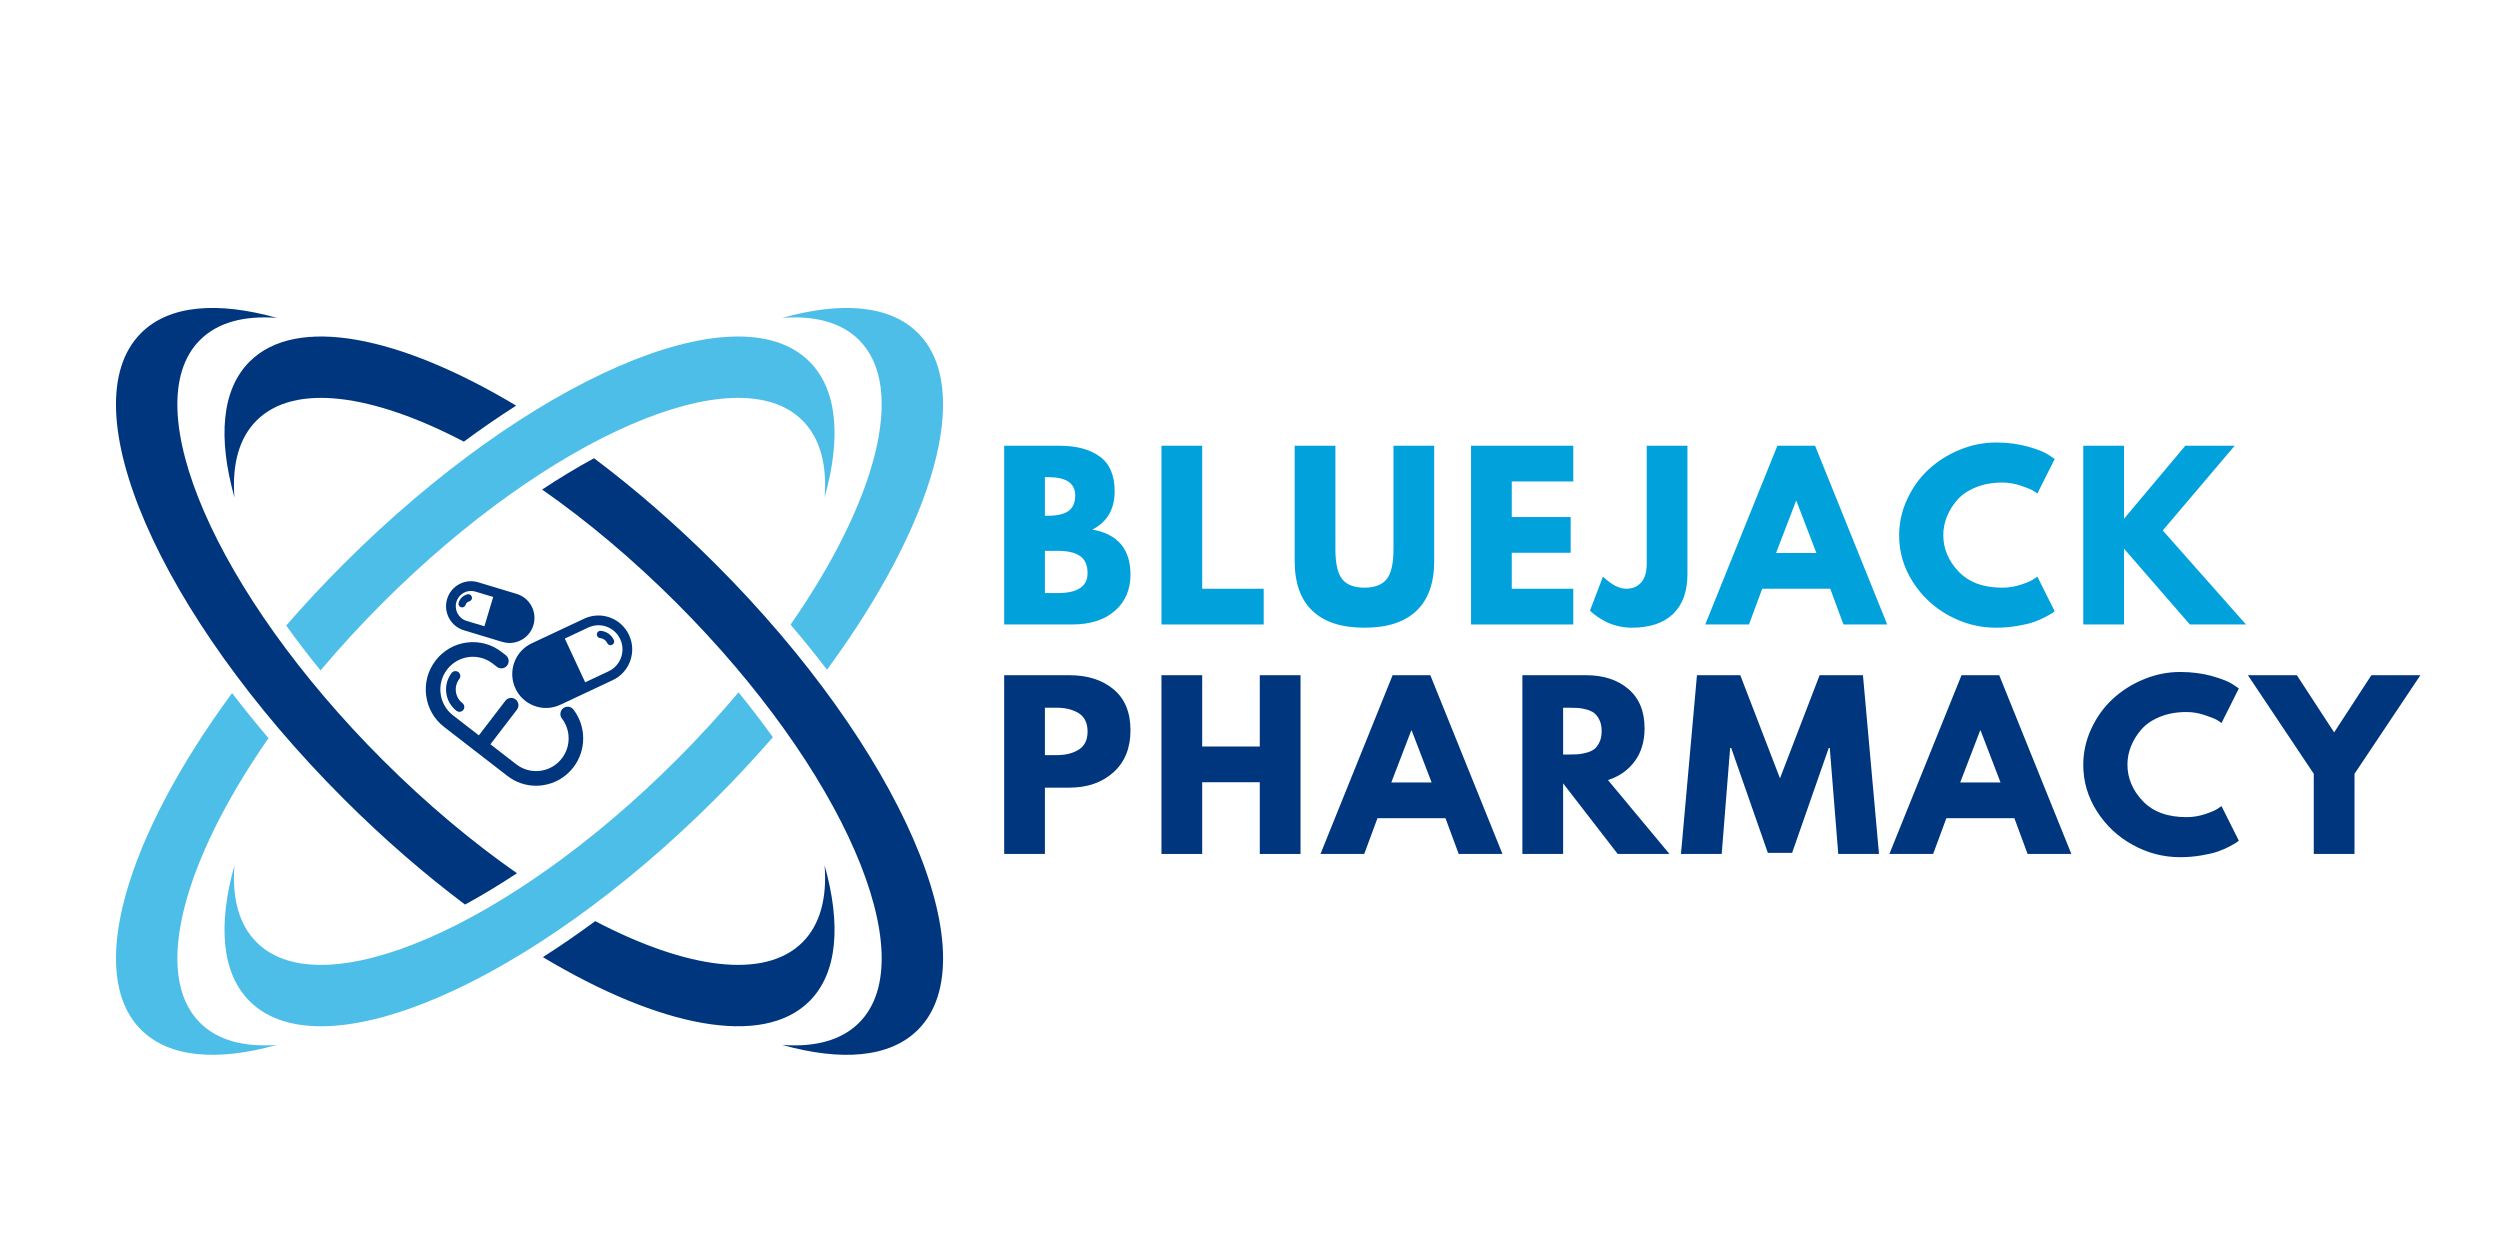 <svg xmlns="http://www.w3.org/2000/svg" xmlns:xlink="http://www.w3.org/1999/xlink" width="1000" zoomAndPan="magnify" viewBox="0 0 750 375" height="500" preserveAspectRatio="xMidYMid meet" version="1.0"><defs><g/><clipPath id="15ada83105"><path d="M 153 184 L 189.977 184 L 189.977 213 L 153 213 Z M 153 184 " clip-rule="nonzero"/></clipPath><clipPath id="64a72c6a53"><path d="M 127.727 192.566 L 175 192.566 L 175 235.723 L 127.727 235.723 Z M 127.727 192.566 " clip-rule="nonzero"/></clipPath></defs><path fill="#4dbee7" d="M 96.16 201.133 C 101.879 194.34 108.09 187.555 114.758 180.891 C 164.668 131 221.074 106.492 240.746 126.152 C 246.051 131.457 248.137 139.434 247.383 149.23 C 252.375 131.414 251.266 116.91 242.84 108.484 C 221.016 86.672 158.441 113.859 103.07 169.207 C 96.984 175.293 91.238 181.465 85.859 187.66 C 89.074 192.152 92.516 196.652 96.16 201.133 " fill-opacity="1" fill-rule="nonzero"/><path fill="#00367d" d="M 76.973 126.152 C 88.285 114.844 111.758 118.152 139.152 132.492 C 144.41 128.613 149.656 125.008 154.848 121.691 C 119.836 100.703 88.918 94.449 74.879 108.484 C 66.449 116.91 65.34 131.414 70.336 149.23 C 69.582 139.434 71.668 131.457 76.973 126.152 " fill-opacity="1" fill-rule="nonzero"/><path fill="#00367d" d="M 214.648 169.207 C 202.676 157.238 190.367 146.594 178.203 137.469 C 173.113 140.238 167.902 143.383 162.633 146.863 C 175.992 156.18 189.707 167.641 202.961 180.891 C 252.871 230.781 277.383 287.168 257.719 306.832 C 252.414 312.133 244.434 314.219 234.633 313.465 C 252.453 318.457 266.965 317.348 275.395 308.922 C 297.215 287.109 270.016 224.555 214.648 169.207 " fill-opacity="1" fill-rule="nonzero"/><path fill="#4dbee7" d="M 257.715 102.004 C 272.129 116.414 262.812 150.543 237.164 187.387 C 240.988 191.871 244.633 196.387 248.094 200.91 C 279.922 157.68 292.199 116.711 275.391 99.91 C 266.965 91.484 252.453 90.379 234.629 95.371 C 244.434 94.617 252.41 96.699 257.715 102.004 " fill-opacity="1" fill-rule="nonzero"/><path fill="#4dbee7" d="M 60 306.832 C 45.586 292.422 54.902 258.289 80.551 221.445 C 76.73 216.961 73.082 212.445 69.621 207.922 C 37.793 251.152 25.52 292.125 42.324 308.922 C 50.754 317.348 65.266 318.457 83.086 313.465 C 73.285 314.219 65.309 312.133 60 306.832 " fill-opacity="1" fill-rule="nonzero"/><path fill="#00367d" d="M 139.512 271.367 C 144.602 268.598 149.816 265.453 155.086 261.969 C 141.727 252.652 128.012 241.195 114.758 227.945 C 64.848 178.051 40.332 121.668 60 102.004 C 65.309 96.699 73.285 94.617 83.086 95.367 C 65.266 90.379 50.754 91.484 42.324 99.91 C 20.504 121.723 47.703 184.277 103.07 239.629 C 115.043 251.594 127.352 262.242 139.512 271.367 " fill-opacity="1" fill-rule="nonzero"/><path fill="#00367d" d="M 247.383 259.602 C 248.137 269.402 246.051 277.379 240.746 282.68 C 229.43 293.988 205.961 290.684 178.566 276.34 C 173.305 280.219 168.062 283.828 162.871 287.141 C 197.883 308.129 228.797 314.387 242.84 300.352 C 251.266 291.926 252.375 277.422 247.383 259.602 " fill-opacity="1" fill-rule="nonzero"/><path fill="#4dbee7" d="M 221.555 207.703 C 215.836 214.496 209.629 221.277 202.961 227.945 C 153.051 277.836 96.641 302.344 76.973 282.68 C 71.668 277.379 69.582 269.402 70.336 259.602 C 65.34 277.422 66.449 291.926 74.879 300.352 C 96.699 322.164 159.277 294.977 214.648 239.629 C 220.734 233.543 226.477 227.367 231.859 221.172 C 228.645 216.684 225.203 212.18 221.555 207.703 " fill-opacity="1" fill-rule="nonzero"/><path fill="#00367d" d="M 138.637 182.219 C 139.105 182.219 139.539 181.914 139.684 181.438 C 139.836 180.934 140.246 180.547 140.758 180.426 C 141.344 180.285 141.707 179.691 141.566 179.102 C 141.426 178.512 140.844 178.141 140.25 178.289 C 138.984 178.59 137.965 179.555 137.59 180.805 C 137.418 181.387 137.742 181.996 138.32 182.172 C 138.426 182.203 138.531 182.219 138.637 182.219 " fill-opacity="1" fill-rule="nonzero"/><path fill="#00367d" d="M 136.922 180.551 C 137.516 178.57 139.332 177.285 141.297 177.285 C 141.73 177.285 142.172 177.352 142.609 177.48 L 147.957 179.086 L 145.324 187.875 L 139.977 186.27 C 137.566 185.539 136.195 182.977 136.922 180.551 Z M 139.137 189.074 L 150.703 192.574 C 151.418 192.789 152.145 192.895 152.855 192.895 C 156.07 192.895 159.051 190.793 160.023 187.543 C 161.211 183.574 158.965 179.371 155.016 178.176 L 143.449 174.68 C 139.504 173.484 135.32 175.738 134.129 179.711 C 132.941 183.676 135.188 187.879 139.137 189.074 " fill-opacity="1" fill-rule="nonzero"/><path fill="#00367d" d="M 180.238 189.242 C 179.633 189.191 179.105 189.633 179.051 190.238 C 179 190.844 179.441 191.375 180.043 191.43 C 180.969 191.512 181.781 192.086 182.172 192.926 C 182.359 193.324 182.754 193.559 183.164 193.559 C 183.32 193.559 183.477 193.523 183.625 193.453 C 184.172 193.199 184.41 192.543 184.152 191.996 C 183.434 190.449 181.934 189.395 180.238 189.242 " fill-opacity="1" fill-rule="nonzero"/><g clip-path="url(#15ada83105)"><path fill="#00367d" d="M 182.59 201.383 L 175.551 204.691 L 169.441 191.566 L 176.484 188.258 C 178.23 187.438 180.188 187.352 181.996 188.012 C 183.809 188.672 185.254 190 186.07 191.754 C 187.754 195.371 186.191 199.691 182.59 201.383 Z M 188.711 190.512 C 187.562 188.051 185.535 186.184 182.992 185.258 C 180.449 184.332 177.703 184.453 175.25 185.605 L 159.508 193 C 154.449 195.375 152.258 201.441 154.625 206.523 C 156.34 210.219 160 212.391 163.809 212.391 C 165.242 212.391 166.699 212.082 168.082 211.434 L 183.824 204.039 C 186.273 202.887 188.133 200.848 189.055 198.293 C 189.977 195.738 189.855 192.977 188.711 190.512 " fill-opacity="1" fill-rule="nonzero"/></g><g clip-path="url(#64a72c6a53)"><path fill="#00367d" d="M 168.969 212.465 C 168.012 213.207 167.836 214.586 168.57 215.547 C 171.266 219.066 171.262 223.984 168.562 227.504 C 166.973 229.578 164.672 230.91 162.086 231.246 C 159.504 231.578 156.941 230.887 154.879 229.289 L 147.125 223.289 L 155.082 212.902 C 155.82 211.941 155.641 210.562 154.684 209.824 C 153.73 209.086 152.355 209.262 151.617 210.223 L 143.66 220.609 L 135.906 214.605 C 133.84 213.008 132.52 210.699 132.184 208.102 C 131.848 205.504 132.539 202.93 134.129 200.855 C 137.41 196.57 143.547 195.77 147.812 199.07 L 149.082 200.051 C 150.035 200.793 151.41 200.613 152.145 199.652 C 152.883 198.691 152.703 197.312 151.746 196.57 L 150.48 195.59 C 147.488 193.277 143.781 192.27 140.039 192.758 C 136.297 193.246 132.965 195.172 130.664 198.176 C 128.363 201.18 127.359 204.906 127.848 208.668 C 128.332 212.43 130.246 215.773 133.238 218.086 L 152.211 232.77 C 154.707 234.703 157.703 235.723 160.805 235.723 C 161.414 235.723 162.031 235.684 162.652 235.602 C 166.395 235.113 169.723 233.191 172.023 230.188 C 175.934 225.086 175.938 217.965 172.035 212.867 C 171.297 211.906 169.93 211.727 168.969 212.465 " fill-opacity="1" fill-rule="nonzero"/></g><path fill="#00367d" d="M 137.523 201.637 C 136.887 201.141 135.973 201.262 135.48 201.902 C 134.172 203.613 133.602 205.734 133.879 207.879 C 134.156 210.023 135.246 211.93 136.945 213.246 C 137.211 213.453 137.523 213.551 137.836 213.551 C 138.27 213.551 138.703 213.355 138.988 212.98 C 139.48 212.34 139.363 211.422 138.727 210.926 C 137.641 210.086 136.945 208.871 136.77 207.504 C 136.594 206.133 136.953 204.781 137.789 203.691 C 138.281 203.051 138.164 202.129 137.523 201.637 " fill-opacity="1" fill-rule="nonzero"/><g fill="#01a2dc" fill-opacity="1"><g transform="translate(297.347, 187.345)"><g><path d="M 3.906 -53.625 L 20.547 -53.625 C 25.566 -53.625 29.57 -52.551 32.562 -50.406 C 35.551 -48.258 37.047 -44.781 37.047 -39.969 C 37.047 -34.602 34.816 -30.77 30.359 -28.469 C 37.984 -27.125 41.797 -22.617 41.797 -14.953 C 41.797 -10.441 40.234 -6.82 37.109 -4.094 C 33.992 -1.363 29.707 0 24.25 0 L 3.906 0 Z M 16.125 -32.625 L 17.094 -32.625 C 19.82 -32.625 21.859 -33.098 23.203 -34.047 C 24.547 -35.004 25.219 -36.566 25.219 -38.734 C 25.219 -42.379 22.508 -44.203 17.094 -44.203 L 16.125 -44.203 Z M 16.125 -9.422 L 19.953 -9.422 C 25.93 -9.422 28.922 -11.414 28.922 -15.406 C 28.922 -17.789 28.172 -19.5 26.672 -20.531 C 25.18 -21.57 22.941 -22.094 19.953 -22.094 L 16.125 -22.094 Z M 16.125 -9.422 "/></g></g></g><g fill="#01a2dc" fill-opacity="1"><g transform="translate(344.531, 187.345)"><g><path d="M 16.125 -53.625 L 16.125 -10.719 L 34.578 -10.719 L 34.578 0 L 3.906 0 L 3.906 -53.625 Z M 16.125 -53.625 "/></g></g></g><g fill="#01a2dc" fill-opacity="1"><g transform="translate(385.152, 187.345)"><g><path d="M 45.109 -53.625 L 45.109 -19.047 C 45.109 -12.461 43.332 -7.477 39.781 -4.094 C 36.227 -0.719 31.023 0.969 24.172 0.969 C 17.328 0.969 12.129 -0.719 8.578 -4.094 C 5.023 -7.477 3.25 -12.461 3.25 -19.047 L 3.25 -53.625 L 15.469 -53.625 L 15.469 -22.625 C 15.469 -18.289 16.148 -15.273 17.516 -13.578 C 18.879 -11.891 21.098 -11.047 24.172 -11.047 C 27.254 -11.047 29.477 -11.891 30.844 -13.578 C 32.207 -15.273 32.891 -18.289 32.891 -22.625 L 32.891 -53.625 Z M 45.109 -53.625 "/></g></g></g><g fill="#01a2dc" fill-opacity="1"><g transform="translate(437.406, 187.345)"><g><path d="M 34.578 -53.625 L 34.578 -42.906 L 16.125 -42.906 L 16.125 -32.234 L 33.797 -32.234 L 33.797 -21.516 L 16.125 -21.516 L 16.125 -10.719 L 34.578 -10.719 L 34.578 0 L 3.906 0 L 3.906 -53.625 Z M 34.578 -53.625 "/></g></g></g><g fill="#01a2dc" fill-opacity="1"><g transform="translate(479.002, 187.345)"><g><path d="M 27.234 -53.625 L 27.234 -15.141 C 27.234 -9.898 25.789 -5.906 22.906 -3.156 C 20.031 -0.406 15.906 0.969 10.531 0.969 C 9.102 0.969 7.691 0.797 6.297 0.453 C 4.91 0.109 3.738 -0.312 2.781 -0.812 C 1.832 -1.312 0.977 -1.82 0.219 -2.344 C -0.531 -2.863 -1.082 -3.297 -1.438 -3.641 L -2.016 -4.156 L 1.891 -14.359 C 4.441 -11.93 6.758 -10.719 8.844 -10.719 C 10.707 -10.719 12.203 -11.336 13.328 -12.578 C 14.453 -13.816 15.016 -15.711 15.016 -18.266 L 15.016 -53.625 Z M 27.234 -53.625 "/></g></g></g><g fill="#01a2dc" fill-opacity="1"><g transform="translate(513.383, 187.345)"><g><path d="M 31.141 -53.625 L 52.781 0 L 39.656 0 L 35.688 -10.719 L 15.281 -10.719 L 11.312 0 L -1.812 0 L 19.828 -53.625 Z M 31.531 -21.453 L 25.547 -37.047 L 25.422 -37.047 L 19.438 -21.453 Z M 31.531 -21.453 "/></g></g></g><g fill="#01a2dc" fill-opacity="1"><g transform="translate(568.237, 187.345)"><g><path d="M 32.438 -11.047 C 34.301 -11.047 36.109 -11.328 37.859 -11.891 C 39.617 -12.453 40.91 -12.992 41.734 -13.516 L 42.969 -14.359 L 48.172 -3.969 C 47.992 -3.832 47.754 -3.656 47.453 -3.438 C 47.148 -3.227 46.445 -2.828 45.344 -2.234 C 44.238 -1.648 43.055 -1.141 41.797 -0.703 C 40.535 -0.273 38.883 0.109 36.844 0.453 C 34.812 0.797 32.711 0.969 30.547 0.969 C 25.566 0.969 20.844 -0.254 16.375 -2.703 C 11.914 -5.148 8.32 -8.516 5.594 -12.797 C 2.863 -17.086 1.5 -21.727 1.5 -26.719 C 1.5 -30.488 2.301 -34.102 3.906 -37.562 C 5.508 -41.031 7.641 -44 10.297 -46.469 C 12.961 -48.945 16.07 -50.922 19.625 -52.391 C 23.176 -53.859 26.816 -54.594 30.547 -54.594 C 34.016 -54.594 37.211 -54.18 40.141 -53.359 C 43.066 -52.535 45.133 -51.711 46.344 -50.891 L 48.172 -49.656 L 42.969 -39.266 C 42.664 -39.523 42.207 -39.836 41.594 -40.203 C 40.988 -40.566 39.773 -41.051 37.953 -41.656 C 36.141 -42.27 34.301 -42.578 32.438 -42.578 C 29.488 -42.578 26.844 -42.098 24.5 -41.141 C 22.164 -40.191 20.316 -38.938 18.953 -37.375 C 17.586 -35.812 16.547 -34.129 15.828 -32.328 C 15.109 -30.535 14.75 -28.707 14.75 -26.844 C 14.75 -22.77 16.273 -19.117 19.328 -15.891 C 22.391 -12.66 26.758 -11.047 32.438 -11.047 Z M 32.438 -11.047 "/></g></g></g><g fill="#01a2dc" fill-opacity="1"><g transform="translate(621.076, 187.345)"><g><path d="M 52.719 0 L 35.875 0 L 16.125 -22.75 L 16.125 0 L 3.906 0 L 3.906 -53.625 L 16.125 -53.625 L 16.125 -31.719 L 34.516 -53.625 L 49.328 -53.625 L 27.75 -28.203 Z M 52.719 0 "/></g></g></g><g fill="#00367d" fill-opacity="1"><g transform="translate(297.347, 256.187)"><g><path d="M 3.906 -53.625 L 23.469 -53.625 C 28.926 -53.625 33.344 -52.211 36.719 -49.391 C 40.102 -46.578 41.797 -42.484 41.797 -37.109 C 41.797 -31.742 40.082 -27.531 36.656 -24.469 C 33.238 -21.414 28.844 -19.891 23.469 -19.891 L 16.125 -19.891 L 16.125 0 L 3.906 0 Z M 16.125 -29.641 L 19.562 -29.641 C 22.289 -29.641 24.531 -30.191 26.281 -31.297 C 28.039 -32.398 28.922 -34.207 28.922 -36.719 C 28.922 -39.281 28.039 -41.113 26.281 -42.219 C 24.531 -43.32 22.289 -43.875 19.562 -43.875 L 16.125 -43.875 Z M 16.125 -29.641 "/></g></g></g><g fill="#00367d" fill-opacity="1"><g transform="translate(344.531, 256.187)"><g><path d="M 16.125 -21.516 L 16.125 0 L 3.906 0 L 3.906 -53.625 L 16.125 -53.625 L 16.125 -32.234 L 33.406 -32.234 L 33.406 -53.625 L 45.625 -53.625 L 45.625 0 L 33.406 0 L 33.406 -21.516 Z M 16.125 -21.516 "/></g></g></g><g fill="#00367d" fill-opacity="1"><g transform="translate(397.956, 256.187)"><g><path d="M 31.141 -53.625 L 52.781 0 L 39.656 0 L 35.688 -10.719 L 15.281 -10.719 L 11.312 0 L -1.812 0 L 19.828 -53.625 Z M 31.531 -21.453 L 25.547 -37.047 L 25.422 -37.047 L 19.438 -21.453 Z M 31.531 -21.453 "/></g></g></g><g fill="#00367d" fill-opacity="1"><g transform="translate(452.809, 256.187)"><g><path d="M 3.906 -53.625 L 23.078 -53.625 C 28.234 -53.625 32.438 -52.25 35.688 -49.5 C 38.938 -46.75 40.562 -42.816 40.562 -37.703 C 40.562 -33.754 39.57 -30.445 37.594 -27.781 C 35.625 -25.125 32.953 -23.254 29.578 -22.172 L 48.031 0 L 32.5 0 L 16.125 -21.188 L 16.125 0 L 3.906 0 Z M 16.125 -29.828 L 17.547 -29.828 C 18.672 -29.828 19.625 -29.848 20.406 -29.891 C 21.188 -29.941 22.07 -30.098 23.062 -30.359 C 24.062 -30.617 24.863 -30.984 25.469 -31.453 C 26.082 -31.93 26.602 -32.625 27.031 -33.531 C 27.469 -34.445 27.688 -35.555 27.688 -36.859 C 27.688 -38.16 27.469 -39.266 27.031 -40.172 C 26.602 -41.078 26.082 -41.77 25.469 -42.25 C 24.863 -42.727 24.062 -43.098 23.062 -43.359 C 22.07 -43.617 21.188 -43.77 20.406 -43.812 C 19.625 -43.852 18.672 -43.875 17.547 -43.875 L 16.125 -43.875 Z M 16.125 -29.828 "/></g></g></g><g fill="#00367d" fill-opacity="1"><g transform="translate(503.244, 256.187)"><g><path d="M 48.234 0 L 45.688 -31.781 L 45.375 -31.781 L 34.391 -0.328 L 27.109 -0.328 L 16.125 -31.781 L 15.797 -31.781 L 13.266 0 L 1.047 0 L 5.844 -53.625 L 18.844 -53.625 L 30.75 -22.688 L 42.641 -53.625 L 55.641 -53.625 L 60.453 0 Z M 48.234 0 "/></g></g></g><g fill="#00367d" fill-opacity="1"><g transform="translate(568.627, 256.187)"><g><path d="M 31.141 -53.625 L 52.781 0 L 39.656 0 L 35.688 -10.719 L 15.281 -10.719 L 11.312 0 L -1.812 0 L 19.828 -53.625 Z M 31.531 -21.453 L 25.547 -37.047 L 25.422 -37.047 L 19.438 -21.453 Z M 31.531 -21.453 "/></g></g></g><g fill="#00367d" fill-opacity="1"><g transform="translate(623.481, 256.187)"><g><path d="M 32.438 -11.047 C 34.301 -11.047 36.109 -11.328 37.859 -11.891 C 39.617 -12.453 40.91 -12.992 41.734 -13.516 L 42.969 -14.359 L 48.172 -3.969 C 47.992 -3.832 47.754 -3.656 47.453 -3.438 C 47.148 -3.227 46.445 -2.828 45.344 -2.234 C 44.238 -1.648 43.055 -1.141 41.797 -0.703 C 40.535 -0.273 38.883 0.109 36.844 0.453 C 34.812 0.797 32.711 0.969 30.547 0.969 C 25.566 0.969 20.844 -0.254 16.375 -2.703 C 11.914 -5.148 8.32 -8.516 5.594 -12.797 C 2.863 -17.086 1.5 -21.727 1.5 -26.719 C 1.5 -30.488 2.301 -34.102 3.906 -37.562 C 5.508 -41.031 7.641 -44 10.297 -46.469 C 12.961 -48.945 16.07 -50.922 19.625 -52.391 C 23.176 -53.859 26.816 -54.594 30.547 -54.594 C 34.016 -54.594 37.211 -54.18 40.141 -53.359 C 43.066 -52.535 45.133 -51.711 46.344 -50.891 L 48.172 -49.656 L 42.969 -39.266 C 42.664 -39.523 42.207 -39.836 41.594 -40.203 C 40.988 -40.566 39.773 -41.051 37.953 -41.656 C 36.141 -42.27 34.301 -42.578 32.438 -42.578 C 29.488 -42.578 26.844 -42.098 24.5 -41.141 C 22.164 -40.191 20.316 -38.938 18.953 -37.375 C 17.586 -35.812 16.547 -34.129 15.828 -32.328 C 15.109 -30.535 14.75 -28.707 14.75 -26.844 C 14.75 -22.77 16.273 -19.117 19.328 -15.891 C 22.391 -12.66 26.758 -11.047 32.438 -11.047 Z M 32.438 -11.047 "/></g></g></g><g fill="#00367d" fill-opacity="1"><g transform="translate(676.32, 256.187)"><g><path d="M -1.953 -53.625 L 12.734 -53.625 L 23.922 -36.469 L 35.094 -53.625 L 49.797 -53.625 L 30.031 -24.047 L 30.031 0 L 17.812 0 L 17.812 -24.047 Z M -1.953 -53.625 "/></g></g></g></svg>